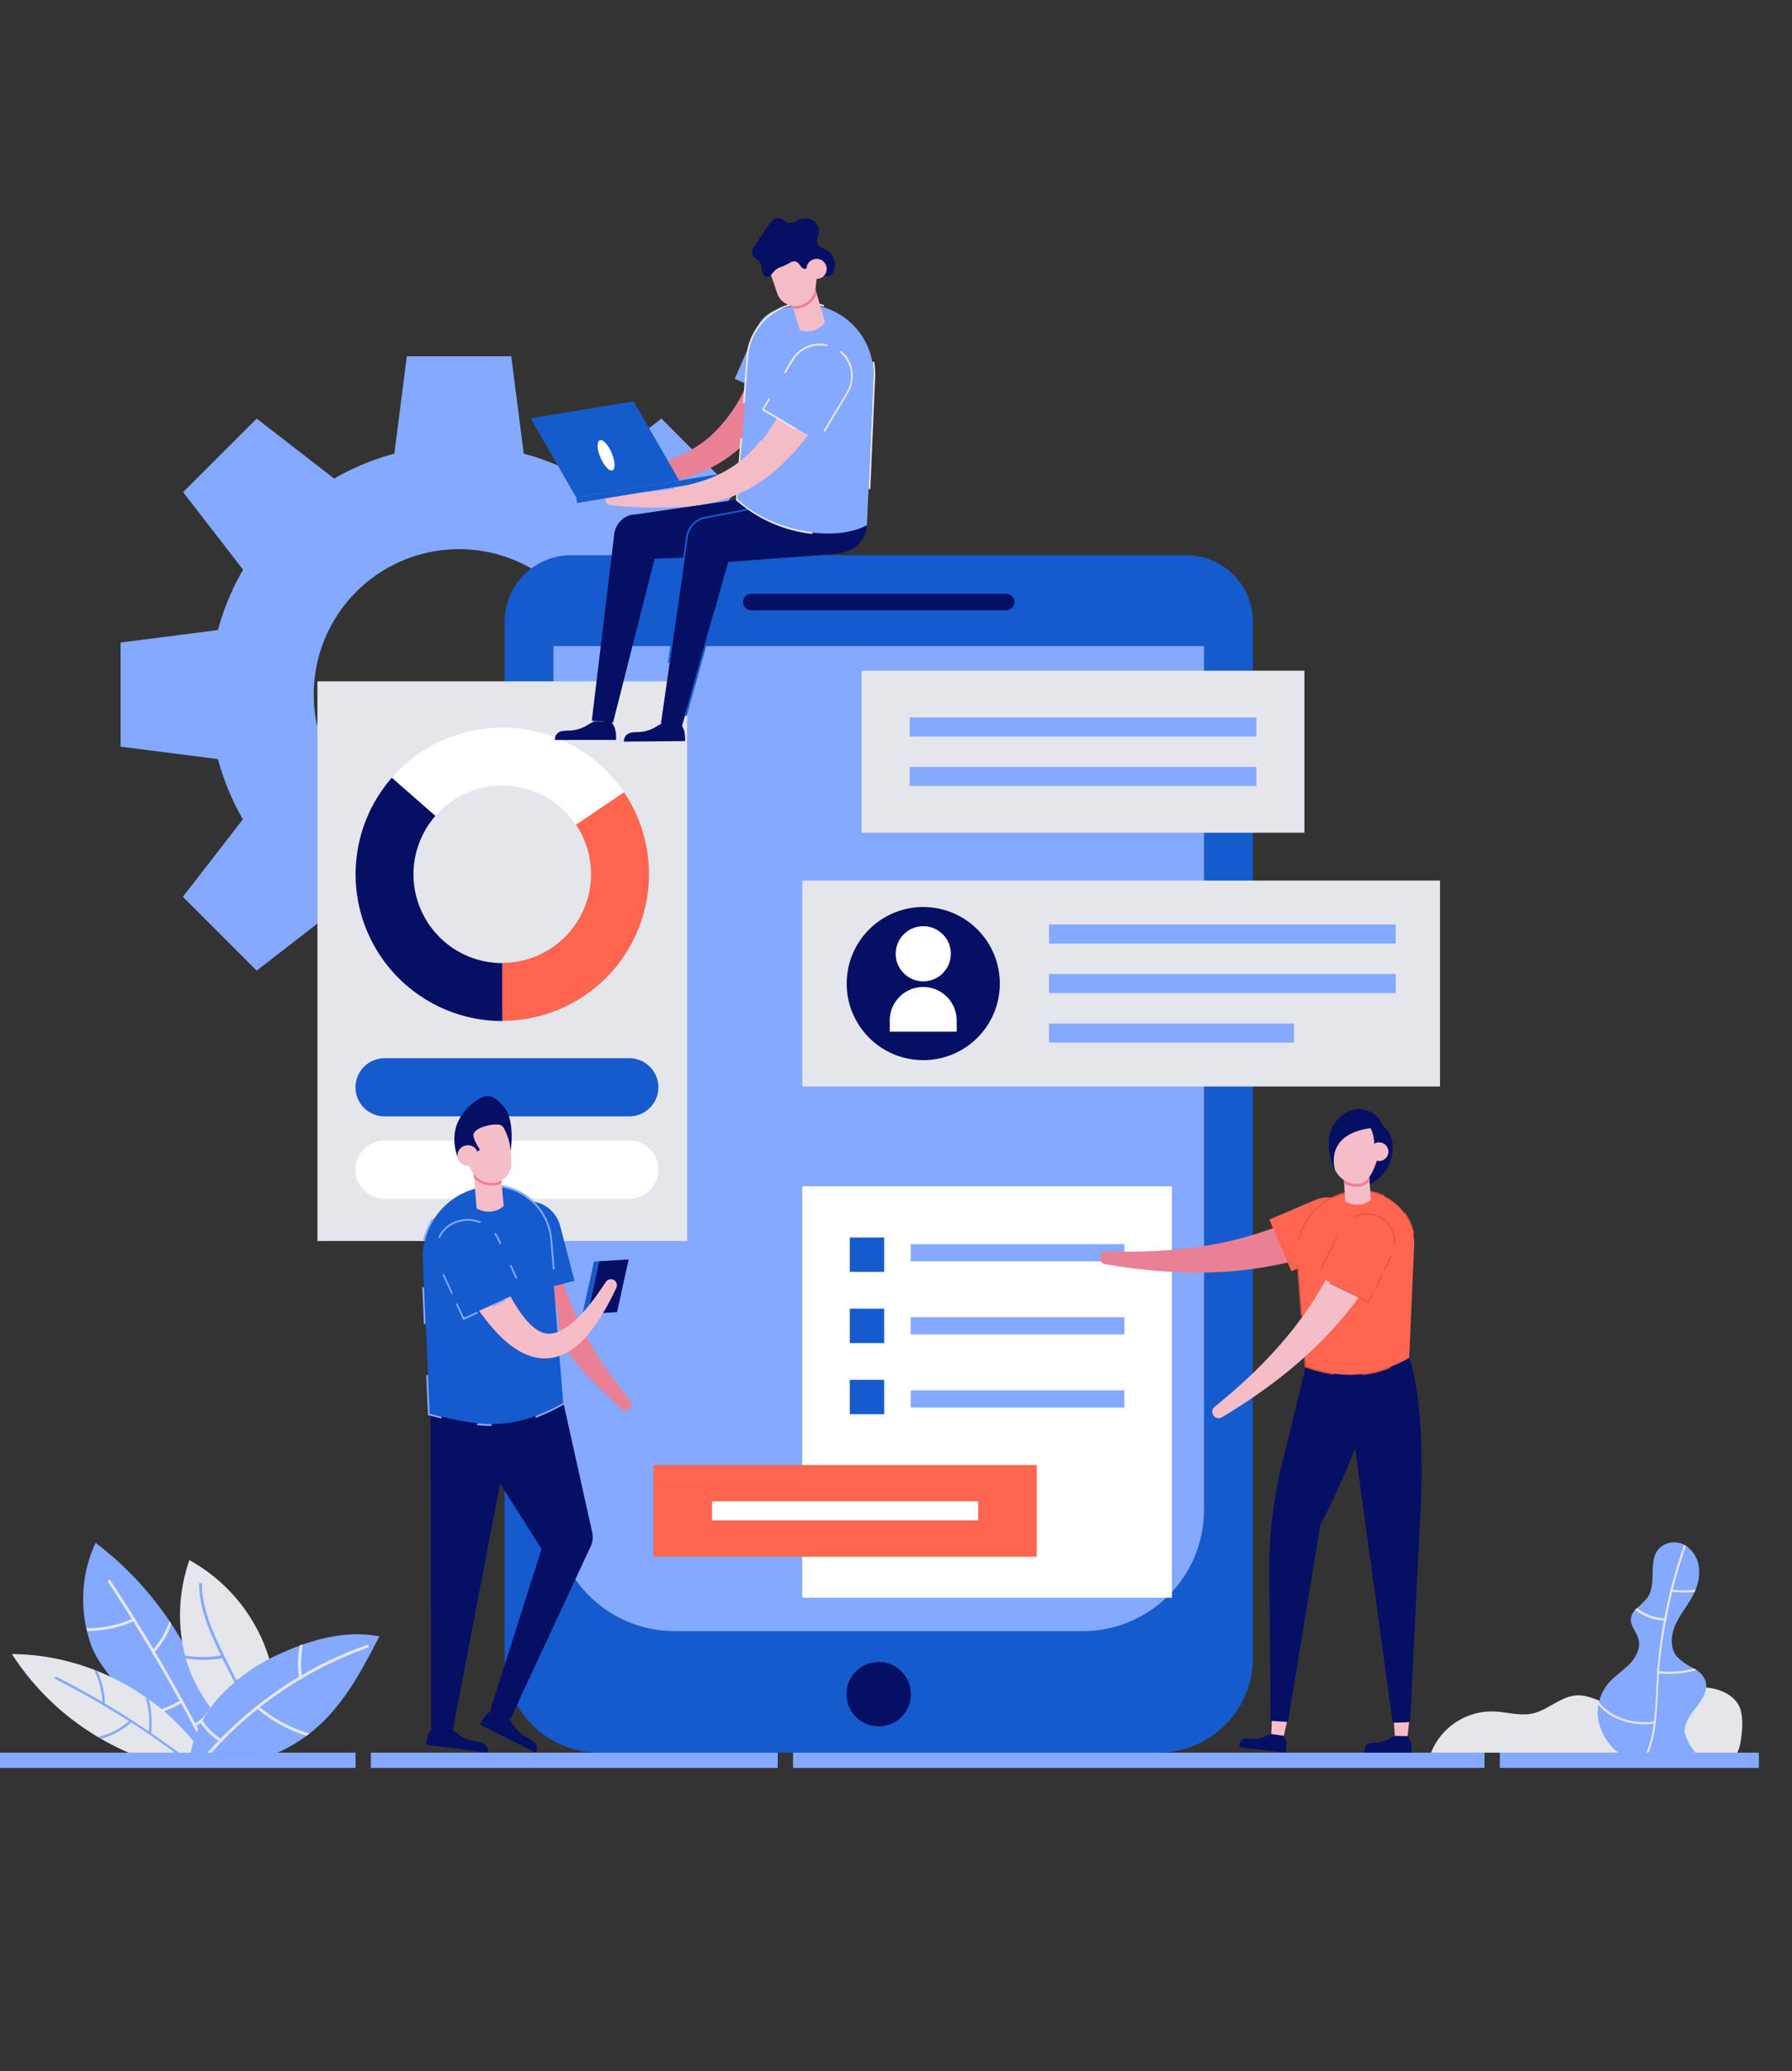 <svg id="Layer_1" data-name="Layer 1" xmlns="http://www.w3.org/2000/svg" xmlns:xlink="http://www.w3.org/1999/xlink" viewBox="0 0 370 427.58"><rect x="0" y="0" width="370" height="427.58" fill="#333333" stroke="none"/><defs><clipPath id="clip-path"><rect x="-0.34" y="308.18" width="85.97" height="53.67" fill="none"/></clipPath><clipPath id="clip-path-2"><rect x="289.98" y="309.54" width="76.7" height="52.3" transform="translate(656.67 671.39) rotate(180)" fill="none"/></clipPath></defs><title>dffdf</title><path d="M164.62,154.15V132.66l-20.1-2.58a51.17,51.17,0,0,0-5.15-12.43l12.39-16L136.57,86.42l-16,12.39a51.1,51.1,0,0,0-12.43-5.15l-2.58-20.1H84l-2.58,20.1A51.1,51.1,0,0,0,69,98.81L53,86.42l-15.2,15.19,12.39,16A51.57,51.57,0,0,0,45,130.08l-20.1,2.58v21.49L45,156.72a51.73,51.73,0,0,0,5.15,12.43l-12.39,16L53,200.39,69,188a50.71,50.71,0,0,0,12.43,5.15L84,213.25h21.49l2.58-20.11A50.71,50.71,0,0,0,120.53,188l16,12.4,15.19-15.2-12.39-16a51.33,51.33,0,0,0,5.15-12.43ZM94.78,173.38a30,30,0,1,1,30-30A30,30,0,0,1,94.78,173.38Z" fill="#84a9ff"/><path d="M244.94,114.62h-127a13.75,13.75,0,0,0-13.75,13.75V342.3a19.54,19.54,0,0,0,19.54,19.55H239.15a19.54,19.54,0,0,0,19.54-19.55V128.37A13.75,13.75,0,0,0,244.94,114.62Z" fill="#155bcd"/><path d="M104.81,167.91h178.3a0,0,0,0,1,0,0V302.24a0,0,0,0,1,0,0H104.81a25.06,25.06,0,0,1-25.06-25.06V193A25.06,25.06,0,0,1,104.81,167.91Z" transform="translate(-53.64 416.51) rotate(-90)" fill="#84a9ff"/><circle cx="181.43" cy="349.77" r="6.65" fill="#050f64"/><path d="M207.75,126H155.12a1.7,1.7,0,0,1-1.7-1.7h0a1.7,1.7,0,0,1,1.7-1.7h52.63a1.7,1.7,0,0,1,1.7,1.7h0A1.7,1.7,0,0,1,207.75,126Z" fill="#050f64"/><rect x="45.93" y="160.27" width="115.54" height="76.32" transform="translate(-94.73 302.14) rotate(-90)" fill="#e5e6eb"/><path d="M103.71,210.8v-12a18.34,18.34,0,0,0,15.2-28.57l9.91-6.7a30.29,30.29,0,0,1-25.11,47.23Z" fill="#ff654f"/><path d="M118.91,170.27a18.32,18.32,0,0,0-29-1.82l-9-7.88a30.3,30.3,0,0,1,47.92,3Z" fill="#fff"/><path d="M103.71,210.8A30.3,30.3,0,0,1,80.9,160.57l9,7.88a18.33,18.33,0,0,0,13.8,30.39Z" fill="#050f64"/><path d="M129.94,230.48H79.4a6,6,0,0,1,0-12h50.54a6,6,0,0,1,0,12Z" fill="#155bcd"/><path d="M129.94,247.47H79.4a6,6,0,0,1,0-12h50.54a6,6,0,0,1,0,12Z" fill="#fff"/><rect x="161.35" y="249.23" width="84.93" height="76.32" transform="translate(-83.58 491.2) rotate(-90)" fill="#fff"/><rect x="175.46" y="255.49" width="7.1" height="7.1" fill="#155bcd"/><rect x="188.03" y="256.87" width="44.13" height="3.55" fill="#84a9ff"/><rect x="188.03" y="271.95" width="44.13" height="3.55" fill="#84a9ff"/><rect x="188.03" y="287.04" width="44.13" height="3.55" fill="#84a9ff"/><rect x="175.46" y="270.18" width="7.1" height="7.1" fill="#155bcd"/><rect x="175.46" y="284.87" width="7.1" height="7.1" fill="#155bcd"/><rect x="134.92" y="302.46" width="79.14" height="18.94" fill="#ff654f"/><rect x="147.01" y="309.96" width="54.95" height="3.94" fill="#fff"/><rect x="165.65" y="181.8" width="131.67" height="42.51" fill="#e5e6eb"/><circle cx="190.62" cy="203.06" r="15.81" transform="translate(-40.35 358.69) rotate(-80.78)" fill="#050f64"/><path d="M190.62,203.77a6.91,6.91,0,0,0-6.91,6.91V213h13.82v-2.31A6.92,6.92,0,0,0,190.62,203.77Z" fill="#fff"/><path d="M190.62,202.6a5.69,5.69,0,1,0-5.68-5.69A5.68,5.68,0,0,0,190.62,202.6Z" fill="#fff"/><rect x="216.6" y="190.86" width="71.57" height="3.94" fill="#84a9ff"/><rect x="216.6" y="201.09" width="71.57" height="3.94" fill="#84a9ff"/><rect x="216.6" y="211.31" width="50.57" height="3.94" fill="#84a9ff"/><rect x="177.89" y="138.47" width="91.43" height="33.45" fill="#e5e6eb"/><rect x="187.83" y="148.12" width="71.57" height="3.94" fill="#84a9ff"/><rect x="187.83" y="158.34" width="71.57" height="3.94" fill="#84a9ff"/><path d="M99.14,356.06l11.46,5.79a1.76,1.76,0,0,0-.62-2.43,11.1,11.1,0,0,0-1.29-.75A8,8,0,0,1,106,356.2a11.21,11.21,0,0,0-1.08-1.57l-3.16-1.49a4,4,0,0,0-1.69,1.26A7,7,0,0,0,99.14,356.06Z" fill="#050f64"/><path d="M88,360.2l12.72,1.65a2,2,0,0,0-.2-1.24,2,2,0,0,0-1.19-.85,11.76,11.76,0,0,0-1.46-.28A7.88,7.88,0,0,1,94.55,358,11.2,11.2,0,0,0,93,356.92l-3.48-.36a4,4,0,0,0-1.17,1.75A7.09,7.09,0,0,0,88,360.2Z" fill="#050f64"/><polygon points="93.38 317.79 93.38 317.8 93.38 317.79 93.38 317.79" fill="#093f61"/><g opacity="0"><polygon points="95.09 290.96 95.09 290.96 95.09 290.96 95.09 290.96 95.09 290.96" fill="#093f61"/></g><polygon points="93.38 317.79 93.38 317.8 93.38 317.79 93.38 317.79" fill="#093f61"/><polygon points="93.38 317.79 93.38 317.8 93.38 317.79 93.38 317.79" fill="#093f61"/><path d="M122.32,316.58h0l-6-27s-27.5,1.64-27.41,2.28L89,356.75l4.53.28,9.72-50.75,8.57,13.52-10.6,33.33,4.19,1.7,16.63-35.74A4.72,4.72,0,0,0,122.32,316.58Zm-28.94,1.21Z" fill="#050f64"/><g opacity="0"><polygon points="93.38 317.79 93.38 317.8 93.38 317.79 93.38 317.79" fill="#093f61"/></g><path d="M130.14,289.21c-1.1-1.51-2.23-2.92-3.3-4.35-.27-.35-.52-.71-.79-1.07s-.53-.71-.77-1.08l-.75-1.09-.37-.55-.36-.55a68.7,68.7,0,0,1-5-9.21c-.66-1.62-1.35-3.21-1.91-4.86l-.44-1.23c-.07-.2-.15-.4-.21-.61l-.19-.63-.77-2.49c-.06-.21-.13-.42-.19-.63l-.16-.63-.33-1.27-.32-1.26-.17-.63-.08-.32-.07-.32-.54-2.56c-.18-.85-.38-1.7-.51-2.56a3.61,3.61,0,0,0-1.9-2.49,5,5,0,0,0-3.47-.45,4.55,4.55,0,0,0-2.86,2,3.91,3.91,0,0,0-.46,3.27c.27.89.62,1.78.94,2.66l1,2.63.12.33.14.33.28.65.55,1.3.55,1.3.27.64.3.64,1.22,2.55.31.64c.1.21.22.42.33.62l.66,1.25c.86,1.68,1.86,3.28,2.82,4.9a72.8,72.8,0,0,0,6.73,9l.46.53.48.51,1,1c.31.34.64.67,1,1l1,1c1.3,1.29,2.63,2.53,3.87,3.78a1.29,1.29,0,0,0,1.68,0h0A1.21,1.21,0,0,0,130.14,289.21Z" fill="#ea8096"/><path d="M106,267.71l-3-11.51a6.39,6.39,0,0,1,4.4-8h0a6.83,6.83,0,0,1,8.21,4.71l3,11.51Z" fill="#155bcd"/><path d="M99.68,245.07h0A12,12,0,0,1,113.58,256l2.74,33.58c-10.78,6.21-17.52,4.8-27.59,2.27l-1.42-31.59A14.72,14.72,0,0,1,99.68,245.07Z" fill="#155bcd"/><path d="M89.2,251.62A15.46,15.46,0,0,0,87.36,256l.36.12a14.84,14.84,0,0,1,1.82-4.29Zm-.47,40.25-.36-8-.37.05.37,8.25.27.07,2.5.62.08-.37Zm26.35-22-.37,0,1.61,19.72a38,38,0,0,1-5.76,2.75l.07.38a38.39,38.39,0,0,0,5.88-2.81l.2-.12ZM98.43,294.22a28.71,28.71,0,0,0,3.07.17V294c-1,0-1.94-.06-2.91-.16ZM87.55,265.75l-.37,0,.34,7.6h.37ZM114,256a12.41,12.41,0,0,0-12.45-11.45l-.81,0V245c.31,0,.62,0,.92,0a12,12,0,0,1,12,11.11l.49,6,.37-.08Z" fill="#84a9ff"/><polygon points="123.73 260.39 121.34 271.27 120.25 271.33 122.65 260.45 123.73 260.39" fill="#155bcd"/><polygon points="129.8 260.02 127.41 270.9 121.34 271.27 123.73 260.39 129.8 260.02" fill="#050f64"/><path d="M126.77,264.27a1.26,1.26,0,0,0-1.69.41c-1.07,1.62-2.17,3.21-3.37,4.69-.59.74-1.21,1.45-1.85,2.12a20.11,20.11,0,0,1-2,1.85,11.71,11.71,0,0,1-2.08,1.38l-.53.24-.25.1-.13.05-.13,0a4.66,4.66,0,0,1-1,.21,4.56,4.56,0,0,1-.91,0,4.44,4.44,0,0,1-.87-.22,5.67,5.67,0,0,1-.86-.42,7.67,7.67,0,0,1-.87-.61,12.44,12.44,0,0,1-1.67-1.66,23.74,23.74,0,0,1-1.55-2.07,44.4,44.4,0,0,1-2.7-4.75c-.83-1.68-1.6-3.4-2.33-5.16s-1.43-3.55-2.09-5.35a4.31,4.31,0,0,0-2.42-2.41,4.62,4.62,0,0,0-3.52,0,4.45,4.45,0,0,0-2.46,2.54,4.36,4.36,0,0,0,.2,3.51c1,1.79,1.93,3.57,3,5.33s2.12,3.52,3.29,5.24a50.42,50.42,0,0,0,3.88,5.06,27.69,27.69,0,0,0,2.35,2.38,17.84,17.84,0,0,0,2.85,2.11,12.84,12.84,0,0,0,1.7.85,11.11,11.11,0,0,0,1.91.58,9.51,9.51,0,0,0,2.06.18,9.11,9.11,0,0,0,2-.28,9.7,9.7,0,0,0,1.83-.67l.22-.1.2-.12.41-.22c.25-.16.52-.32.76-.49a16,16,0,0,0,2.56-2.25,24.58,24.58,0,0,0,2-2.49c.62-.85,1.18-1.71,1.71-2.59,1.06-1.76,2-3.56,2.84-5.37A1.26,1.26,0,0,0,126.77,264.27Z" fill="#f5bdc8"/><path d="M95.84,272.05l-5-10.81a6.39,6.39,0,0,1,2.93-8.62h0a6.82,6.82,0,0,1,8.91,3.19l5,10.8Z" fill="#155bcd"/><path d="M103,255.66a6.73,6.73,0,0,0-.67-1.13l-.26.22a5.88,5.88,0,0,1,.62,1.06l.49,1.07.32-.14Zm-4.51,15.16-2.67,1.23-1.4-3-.28.2,1.51,3.28,3-1.36Zm-7.17-7.74,1.87,4.06.32-.12-1.81-3.94Zm5.24-11.4a6.91,6.91,0,0,0-2.92.63,6.32,6.32,0,0,0-3.14,3.12l.28.21a6,6,0,0,1,3-3,6.86,6.86,0,0,1,5.28-.14l.3-.25A7.32,7.32,0,0,0,96.58,251.68Zm9,9.46-.3.16,1.26,2.74.27-.24Zm-1.31,7.06-2.65,1.21.1.33,2.72-1.25Z" fill="#84a9ff"/><path d="M103.23,240.42,104,249a4.79,4.79,0,0,1-5.59.47l-.72-8.58Z" fill="#f5bdc8"/><path d="M103.23,240.42l.33,3.88a4.21,4.21,0,0,1-1.23.39l-.42.05a5,5,0,0,1-4.07-1.55l-.2-2.3Z" fill="#ea8096"/><path d="M105.34,235l.16,3.6.07,1.45a4,4,0,0,1-3.33,4.13,4.52,4.52,0,0,1-1.94-.1l-.42-.14-.26-.11a4.36,4.36,0,0,1-2-1.76,23.44,23.44,0,0,1-1.15-2.19c-.21-.44-.42-.9-.62-1.37a6.08,6.08,0,0,1,.77-6.26,4.91,4.91,0,0,1,8.67,2.75Z" fill="#f5bdc8"/><path d="M98.53,237.79l.56-.43s-1.58-2.33-1.31-3.24c.39-1.3,3.42-2.07,5-1.94a1.32,1.32,0,0,1,1.17.59,11.27,11.27,0,0,1,1.47,4.88s1.06-6.34-1.42-9.16c-1.62-1.84-3-3.09-5.53-1.34-4,2.77-5.71,6.74-4,11.75l2.66-1.64Z" fill="#050f64"/><path d="M98.65,238.15a2.12,2.12,0,1,1-2.25-1.69A2,2,0,0,1,98.65,238.15Z" fill="#f5bdc8"/><path d="M282,360.39a1.49,1.49,0,0,1,1-.51,8.32,8.32,0,0,1,1.12-.07,5.92,5.92,0,0,0,2.62-.76,8,8,0,0,1,1.26-.68l2.63.07a2.94,2.94,0,0,1,.7,1.41,5.42,5.42,0,0,1,.08,1.45v.55h-9.65v-.55h0A1.46,1.46,0,0,1,282,360.39Z" fill="#050f64"/><polygon points="290.95 355.51 290.62 358.44 287.99 358.37 287.81 355.66 290.95 355.51" fill="#f5bdc8"/><path d="M256.31,359.35a1.53,1.53,0,0,1,1-.41,10.37,10.37,0,0,1,1.12.06,5.89,5.89,0,0,0,2.69-.46,10.28,10.28,0,0,1,1.33-.54l2.61.37a3.12,3.12,0,0,1,.54,1.49,5.81,5.81,0,0,1-.08,1.44l-.07.55-9.59-1.09.06-.55h0A1.56,1.56,0,0,1,256.31,359.35Z" fill="#050f64"/><path d="M293.26,313.07c.55-10.18.46-24.61-2.3-32.74,0-.14-21.34,1.77-21.34,1.77l-5,20.47a90.06,90.06,0,0,0-2.54,22l.26,30.71,3.59.24,6.67-40.68a157.05,157.05,0,0,0,7.19-15.8l7.76,56.64,3.6-.18s2.09-42.4,2.09-42.43Z" fill="#050f64"/><polygon points="265.73 355.5 265.08 358.37 262.47 358 262.6 355.3 265.73 355.5" fill="#f5bdc8"/><path d="M227.13,259.53a1.32,1.32,0,0,1,1.33-1.2,117.28,117.28,0,0,0,11.87-.16,87.55,87.55,0,0,0,11.61-1.52A75,75,0,0,0,263,253.51q2.67-1,5.24-2.22c.42-.21.85-.4,1.27-.62l1.27-.64c.83-.45,1.66-.89,2.46-1.37a4.6,4.6,0,0,1,.81-.33,4.12,4.12,0,0,1,.84-.15,4.75,4.75,0,0,1,1.71.2,5,5,0,0,1,2.81,2.29,4.49,4.49,0,0,1,.39,3.62,4.2,4.2,0,0,1-.93,1.59,4.89,4.89,0,0,1-.71.65,4.23,4.23,0,0,1-.86.48c-1,.41-2,.78-3,1.15l-1.51.53-1.52.49q-3,.94-6.14,1.64a80.4,80.4,0,0,1-12.45,1.75,92.93,92.93,0,0,1-12.38-.08A121.76,121.76,0,0,1,228.19,261,1.31,1.31,0,0,1,227.13,259.53Z" fill="#ea8096"/><path d="M266.64,262.45l9.73-4.16a5.69,5.69,0,0,0,3.22-7.44h0a6.07,6.07,0,0,0-7.78-3.22l-9.73,4.16Z" fill="#ff654f"/><path d="M281.19,245.93h0a13.17,13.17,0,0,0-13.19,15l1.62,21.18c8.94,3.24,15.59,1.47,21.34-1.77l1-22.53A10.9,10.9,0,0,0,281.19,245.93Z" fill="#ff654f"/><path d="M290.14,250.37l-.16.18a10.75,10.75,0,0,1,1.8,4.22l.23,0A11.22,11.22,0,0,0,290.14,250.37Zm-8.91,33.31v.23a22.66,22.66,0,0,0,5.87-1.47l-.07-.22A23.27,23.27,0,0,1,281.23,283.68Zm4.62-36.91a11.32,11.32,0,0,0-4.66-1.08H281A13.4,13.4,0,0,0,268,256.16l.22,0a13.18,13.18,0,0,1,13-10.28A10.78,10.78,0,0,1,285.8,247Zm-16.44,32.66-.22.12.21,2.72.14.05a29.22,29.22,0,0,0,5.9,1.5v-.23a28.67,28.67,0,0,1-5.82-1.49ZM267.77,261l.82,10.67h.23L268,261Z" fill="#da5544"/><path d="M283.16,231.22s5.57,1.29,4.18,7.48c-.93,4.13-3.92,6.23-8.26,6.94Z" fill="#050f64"/><path d="M277.35,241.63l.42,6.38a4.48,4.48,0,0,0,5.26-.28l-.42-6.38Z" fill="#f5bdc8"/><path d="M277.38,242.36l.11,2a5.69,5.69,0,0,0,2.71.66h.17a3.49,3.49,0,0,0,2.37-1.09l-.1-1.85Z" fill="#ea8096"/><path d="M274.77,234.14l.36,4.7.08,1a5,5,0,0,0,5,4.58,2.64,2.64,0,0,0,.78-.12l.3-.1.06,0a2.8,2.8,0,0,0,1-.71,8.67,8.67,0,0,0,1.3-2.19,14.71,14.71,0,0,0,.74-2,6.42,6.42,0,0,0,.22-2.48l-.35-4.11-8-.61Z" fill="#f5bdc8"/><path d="M283,232.94s-9.18.57-7.37,8.63c0,0-2.89-5.84,0-9.75,3.24-4.31,7.55-2.89,9.09-.83s2.68,5.47-1.59,7.91A7,7,0,0,0,283,232.94Z" fill="#050f64"/><path d="M282.83,237.86a1.92,1.92,0,1,0,1.82-2A1.91,1.91,0,0,0,282.83,237.86Z" fill="#f5bdc8"/><path d="M250.54,292.23a1.32,1.32,0,0,1,.23-1.78c3.1-2.5,6.08-5.12,8.88-7.88a90.19,90.19,0,0,0,7.78-8.74,73.77,73.77,0,0,0,6.32-9.62q1.38-2.5,2.52-5.1c.19-.43.39-.86.57-1.3l.53-1.31c.33-.88.67-1.76,1-2.65a4.77,4.77,0,0,1,.4-.78,4.22,4.22,0,0,1,.53-.67,4.76,4.76,0,0,1,1.43-1,5,5,0,0,1,3.62-.11,4.47,4.47,0,0,1,2.66,2.48,4.29,4.29,0,0,1,.34,1.81,4.49,4.49,0,0,1-.11,1,5.81,5.81,0,0,1-.34.93c-.48,1-1,1.89-1.51,2.82l-.8,1.39c-.27.46-.55.91-.83,1.36q-1.68,2.71-3.57,5.26a81.52,81.52,0,0,1-8.28,9.46,92.76,92.76,0,0,1-9.42,8,120.7,120.7,0,0,1-10.17,6.79A1.3,1.3,0,0,1,250.54,292.23Z" fill="#f5bdc8"/><path d="M282.56,268.61l4.65-9.51a5.7,5.7,0,0,0-2.43-7.74h0a6.06,6.06,0,0,0-8,2.65l-4.65,9.51Z" fill="#ff654f"/><path d="M286.45,252.27a5.9,5.9,0,0,0-1.57-1.12,6.31,6.31,0,0,0-4.72-.29,6.13,6.13,0,0,0-.75.29l.13.2a6.12,6.12,0,0,1,5.24,0,5.51,5.51,0,0,1,3,5.53l.24,0A5.9,5.9,0,0,0,286.45,252.27Zm1,6.93a1,1,0,0,0,0-.1l-.28.06-1.4,2.86.22.08Zm-1.94,4-.25,0-1.31,2.68.23.07Zm-2,4.09-.23-.07-.7,1.43-8-3.9-.12.2,8.22,4ZM276,255.2l-3.39,6.93.2.12,3.41-7Z" fill="#da5544"/><path d="M127.19,152.77H114.57a1.74,1.74,0,0,1,1.62-1.85,12,12,0,0,1,1.47-.09,7.77,7.77,0,0,0,3.42-1,12.52,12.52,0,0,1,1.64-.9l3.44.09a3.81,3.81,0,0,1,.92,1.85A6.66,6.66,0,0,1,127.19,152.77Z" fill="#050f64"/><path d="M163.88,107.31a6.15,6.15,0,0,0-7.24-4.81h0L131,106.25l-.28,0-.16,0h0a4.69,4.69,0,0,0-3.69,3.72h0l-.06.44v0h0l-4.62,38.39,4.39.37,8.58-33.82,21.91-.83a5.85,5.85,0,0,0,1.95-.08h0A6.15,6.15,0,0,0,163.88,107.31Z" fill="#050f64"/><path d="M141.44,153l-12.62.11a1.93,1.93,0,0,1,.35-1.18,2,2,0,0,1,1.25-.69,12.1,12.1,0,0,1,1.47-.1,7.69,7.69,0,0,0,3.41-1,12,12,0,0,1,1.64-.91l3.44.06a4,4,0,0,1,.94,1.84A6.67,6.67,0,0,1,141.44,153Z" fill="#050f64"/><path d="M140.85,149.8l-4.38-.48L142,111.05v0a3.11,3.11,0,0,1,.07-.44h0a4.7,4.7,0,0,1,3.46-3.57h.05l.37-.07,25.42-4.86h0a6.15,6.15,0,0,1,6,10.15c-1.59,1.72-3.89,2-6.11,2.2l-3,.22-4.46.34-4.94.36-4.49.34-3.13.23a4.94,4.94,0,0,0-.89.07Z" fill="#050f64"/><path d="M141.4,147.81h.39l5.85-21-.37-.08Zm-3.49-11,.36.06L142,111.05h0v0a3.11,3.11,0,0,1,.07-.44h0a4.68,4.68,0,0,1,3.46-3.56h.05l.37-.07,25.42-4.86h0a6.16,6.16,0,0,1,5.91,1.71l.73.29a6.53,6.53,0,0,0-6.73-2.35l-25.41,4.86-.39.08-.37.07v0a5.08,5.08,0,0,0-3.41,3.76v0h0a.3.3,0,0,1,0,.1h0v0c0,.09,0,.19-.05.3Z" fill="#155bcc"/><path d="M120.73,99.8A1.36,1.36,0,0,1,122,98.41c.92-.11,1.85-.23,2.75-.36l.66-.09,1.09-.17.61-.09.84-.14.84-.15.6-.11c.36-.07.72-.13,1.08-.21l1.66-.36,1.64-.4c.34-.08.69-.19,1-.28l.58-.17a36.77,36.77,0,0,0,6.11-2.35,24.34,24.34,0,0,0,5.22-3.48A31.34,31.34,0,0,0,154,79.82c.86-1.76,1.72-3.76,2.64-6.09.73-1.88,1.47-3.9,2.34-6.39a5,5,0,0,1,2.61-2.87,4.11,4.11,0,0,1,5.62,2.22,5.06,5.06,0,0,1-.14,4c-1.18,2.47-2.19,4.5-3.17,6.38-1.28,2.45-2.43,4.46-3.61,6.32a47.29,47.29,0,0,1-4.45,6l-.45.52a32.24,32.24,0,0,1-5.23,4.64,30.4,30.4,0,0,1-6.76,3.5,41,41,0,0,1-7.12,1.88l-.62.11c-.38.06-.77.13-1.16.18l-1.78.23-1.77.18-1.15.1-.63,0-.88.07-.88,0-.62,0-1.15,0-.65,0c-.94,0-1.91,0-2.87,0A1.36,1.36,0,0,1,120.73,99.8Z" fill="#ea8096"/><path d="M163.41,83.36l4.7-10.7a6.28,6.28,0,0,0-3-8.43h-.27a6.4,6.4,0,0,0-8.44,3.28l-4.71,10.7Z" fill="#84a9ff"/><path d="M168.14,63h0a11.81,11.81,0,0,0-13.65,10.79l-2.17,29.39c6.75,6.37,19.6,9,26.68,5.25l1.33-30.5A14.49,14.49,0,0,0,168.14,63Z" fill="#84a9ff"/><path d="M153.42,83.24l.36,0,.71-9.52a11.82,11.82,0,0,1,11.76-11,12.23,12.23,0,0,1,1.89.15,17.1,17.1,0,0,1,1.91.44l.13-.34a15.6,15.6,0,0,0-2-.46,12.58,12.58,0,0,0-1.94-.15,12.23,12.23,0,0,0-12.13,11.29Zm-1.48,20,.12.12a28.4,28.4,0,0,0,15.69,6.87v-.37c-5.66-.69-11.55-3.1-15.43-6.77l.93-12.6h-.37Zm28.39-25.39-1,23.13h.37l1-23.12a15,15,0,0,0-.21-3.23l-.35.15A14.11,14.11,0,0,1,180.33,77.89Z" fill="#e5e6eb"/><path d="M162.73,60.08l2.39,8.06a4.67,4.67,0,0,0,5.26-1.56L168,58.52Z" fill="#f4bcc7"/><path d="M162.73,60.08l1.08,3.65a4.89,4.89,0,0,0,1.26-.08l.4-.11a4.9,4.9,0,0,0,3.16-2.86L168,58.52Z" fill="#ea8096"/><path d="M158.88,55.86l1.58,4.67a3.92,3.92,0,0,0,4.5,2.58h0a4.36,4.36,0,0,0,3.41-3.54,33.9,33.9,0,0,0,.35-3.87,5.93,5.93,0,0,0-2.93-5.42,4.53,4.53,0,0,0-5.06.25A4.59,4.59,0,0,0,158.88,55.86Z" fill="#f4bcc7"/><path d="M126.31,101.66c.93,0,1.87,0,2.78-.06l.67,0,1.11,0,.6,0,.86,0,.85-.07.6,0c.36,0,.73,0,1.1-.1l1.68-.17,1.68-.23,1.06-.17.59-.1a36.14,36.14,0,0,0,6.32-1.7,24.42,24.42,0,0,0,5.57-2.9,31.5,31.5,0,0,0,8.36-9.39c1.05-1.67,2.12-3.56,3.28-5.78.92-1.78,1.87-3.72,3-6.1a5,5,0,0,1,2.91-2.58,4.21,4.21,0,0,1,3.29.23,4.12,4.12,0,0,1,2,2.57,5,5,0,0,1-.55,3.94c-1.45,2.35-2.66,4.26-3.83,6-1.54,2.29-2.9,4.17-4.27,5.89A47,47,0,0,1,161,96.29a31.3,31.3,0,0,1-6.2,4.52,29.56,29.56,0,0,1-7.09,2.77,41,41,0,0,1-7.27,1.11l-.63,0c-.39,0-.79,0-1.18.06l-1.79,0H135c-.38,0-.76,0-1.13,0l-.62,0-.89,0-.88-.06-.62,0-1.15-.07-.64-.06c-.94-.07-1.91-.15-2.86-.25a1.36,1.36,0,0,1-1.29-1.37A1.38,1.38,0,0,1,126.31,101.66Z" fill="#f4bcc7"/><path d="M168.79,91l6-10a6.29,6.29,0,0,0-2-8.74l-.26,0a6.41,6.41,0,0,0-8.78,2.23l-6,10Z" fill="#84a9ff"/><path d="M161.87,76.91l.33.17,1.57-2.63a6.4,6.4,0,0,1,7-2.94l.16-.34a7,7,0,0,0-1.71-.22,6.8,6.8,0,0,0-5.82,3.31Zm-4.59,7.71,7,4.17.18-.32-6.69-4,1.26-2.1-.33-.17ZM174.77,81,170,89l.36.13,4.7-7.9a7,7,0,0,0,.88-5.1,6.32,6.32,0,0,0-2.37-3.75l-.19.33A6.33,6.33,0,0,1,174.77,81Z" fill="#e5e6eb"/><rect x="118.83" y="99.89" width="34.72" height="1.17" transform="translate(-14.39 23.22) rotate(-9.26)" fill="#155bcc"/><polygon points="118.96 102.69 140.25 99.22 130.83 82.87 109.55 86.34 118.96 102.69" fill="#155bcc"/><path d="M124,94.49c.72,1.72,1.82,2.89,2.46,2.62s.56-1.87-.16-3.59-1.83-2.89-2.46-2.62S123.22,92.78,124,94.49Z" fill="#fff"/><path d="M158,57.08a2,2,0,0,1-.72-1.43,3.59,3.59,0,0,0-.43-1.59c-.41-.57-1.18-.75-1.47-1.4a1.92,1.92,0,0,1,.38-1.81c.89-1.34,1.77-2.69,2.66-4a5.11,5.11,0,0,1,1.25-1.47,1.69,1.69,0,0,1,1.82-.13c.32.18.59.48.91.65a2.41,2.41,0,0,0,2.15-.33,3.74,3.74,0,0,1,2.69-.38,2.7,2.7,0,0,1,1.85,2.37,5.86,5.86,0,0,1-.3,1.44,2,2,0,0,0,.09,1.49c.35.61,1.05.74,1.63,1a3.64,3.64,0,0,1,1.76,2.22,3.25,3.25,0,0,1-.37,2.7,1.27,1.27,0,0,1-1.89.37c-.7-.64-.73-2.08-1.55-2.4-1-.38-1.6,1.48-2.58,1.07-.53-.22-.78-1-1.27-1.31-.64-.44-1.33,0-1.85.29a9.92,9.92,0,0,1-1.73.77,3.07,3.07,0,0,0-1.35,1C159.24,56.67,158.71,57.45,158,57.08Z" fill="#050f64"/><path d="M166.58,55.87A2.07,2.07,0,1,0,168,53.54,2,2,0,0,0,166.58,55.87Z" fill="#f4bcc7"/><path d="M162.17,95.14c-.4.4-.8.78-1.21,1.15a31.3,31.3,0,0,1-6.2,4.52,29.56,29.56,0,0,1-7.09,2.77,41,41,0,0,1-7.1,1.1l-1.36-4h.09l.59-.1a36.38,36.38,0,0,0,6.32-1.7,24.42,24.42,0,0,0,5.57-2.9,26.41,26.41,0,0,0,5.35-5.12c.25.34.5.68.77,1a12.22,12.22,0,0,0,1.19,1.4,6.08,6.08,0,0,0,1.2,1.06l.83.48A4.92,4.92,0,0,0,162.17,95.14Z" fill="#f4bcc7"/><path d="M155.11,87.45c-.06,0-.08,0,0-.06Z" fill="#84a9ff"/><rect x="-0.29" y="361.85" width="73.71" height="3.15" fill="#84a9ff"/><rect x="76.57" y="361.85" width="84.01" height="3.15" fill="#84a9ff"/><rect x="163.74" y="361.85" width="142.77" height="3.15" fill="#84a9ff"/><rect x="309.67" y="361.85" width="53.49" height="3.15" fill="#84a9ff"/><g clip-path="url(#clip-path)"><path d="M44.77,363.29a2.6,2.6,0,0,1-.4.41,2.93,2.93,0,0,1-.5.34,4,4,0,0,1-2.74.28,9.52,9.52,0,0,1-3.46-1.95A67.24,67.24,0,0,1,29,354.24l-.51-.58a66,66,0,0,1-5-6.46c-1.76-2.58-3.6-4.57-4.68-7.58a26,26,0,0,1-.86-2.89c-.05-.2-.1-.39-.14-.59a28,28,0,0,1-.63-6.45,27.11,27.11,0,0,1,2.56-11.16A67.41,67.41,0,0,1,35,334.69c.14.2.28.41.41.62a67.81,67.81,0,0,1,8.08,17.1c.09.27.17.53.24.8a60.2,60.2,0,0,1,1.47,5.92C45.45,360.54,45.64,362.15,44.77,363.29Z" fill="#84a9ff"/><path d="M44.37,363.7a2.93,2.93,0,0,1-.5.34c-1.22-2.45-2.49-4.94-3.82-7.45-.1-.17-.19-.35-.28-.52q-1.17-2.2-2.39-4.42l-.29-.52c-1.79-3.25-3.65-6.51-5.55-9.71-.1-.18-.2-.36-.31-.53q-1.85-3.11-3.72-6.14l-.32-.51c-1.67-2.68-3.35-5.29-5-7.8l.49-.33c1.69,2.54,3.38,5.18,5.07,7.89l.31.5q1.82,2.92,3.6,5.93L32,341c1.92,3.24,3.81,6.54,5.62,9.84.1.17.2.34.29.52q1.23,2.24,2.41,4.45l.28.53C41.89,358.8,43.16,361.27,44.37,363.7Z" fill="#e5e6eb"/><path d="M28.05,334.5l-.54.25a23.48,23.48,0,0,1-9.45,2H18c-.05-.2-.1-.39-.14-.59a22.84,22.84,0,0,0,9.33-1.9c.19-.07.37-.16.55-.24Z" fill="#e5e6eb"/><path d="M35.38,335.31A17.17,17.17,0,0,1,32,341l-.43.45c-.1-.18-.2-.36-.31-.53a6,6,0,0,0,.42-.46A16.47,16.47,0,0,0,35,334.69C35.11,334.89,35.25,335.1,35.38,335.31Z" fill="#e5e6eb"/><path d="M37.88,351.33l-.5.32A17.82,17.82,0,0,1,29,354.24l-.51-.58a17.12,17.12,0,0,0,8.58-2.53l.5-.32C37.69,351,37.79,351.15,37.88,351.33Z" fill="#e5e6eb"/><path d="M43.7,353.21a8.85,8.85,0,0,1-3.13,3.1l-.52.28c-.1-.17-.19-.35-.28-.52a5.29,5.29,0,0,0,.52-.29,8.11,8.11,0,0,0,3.17-3.37C43.55,352.68,43.63,352.94,43.7,353.21Z" fill="#e5e6eb"/><path d="M41.78,361.94A14.63,14.63,0,0,0,38.39,363l-.54.23c-1.72.73-3.34,1.35-5.36.76a53,53,0,0,1-11.62-5l-.62-.36A53.75,53.75,0,0,1,2.46,341.49a48,48,0,0,1,17,3.26l.7.27a50.94,50.94,0,0,1,9.93,5.37l.66.47A47.72,47.72,0,0,1,41.78,361.94Z" fill="#e5e6eb"/><path d="M31.21,357.8a19.1,19.1,0,0,0-.5-6.94l-.66-.47a18.43,18.43,0,0,1,.67,7.08c-1.07-.73-2.16-1.45-3.25-2.16L27,355c-1.76-1.13-3.53-2.23-5.33-3.29A18.11,18.11,0,0,0,20.12,345l-.7-.27a17.6,17.6,0,0,1,1.75,6.66q-4.77-2.81-9.71-5.3l-.23.46c3.37,1.7,6.7,3.53,10,5.46l.52.31c1.65,1,3.29,2,4.91,3a15.41,15.41,0,0,1-6.38,3.3l.62.36a15.89,15.89,0,0,0,6.21-3.37c1.2.78,2.39,1.57,3.58,2.38l.47.33q3.42,2.36,6.72,4.87l.54-.23Q34.88,360.32,31.21,357.8Z" fill="#84a9ff"/><path d="M56.44,362.39c0,.29-.1.58-.16.86a.2.2,0,0,1-.08,0,34.36,34.36,0,0,1-6.33-4.07l-.5-.41a34.79,34.79,0,0,1-9.88-13.12,28.84,28.84,0,0,1-1.12-3.24c-.06-.21-.12-.41-.17-.62a34.17,34.17,0,0,1,.91-19.69,34.86,34.86,0,0,1,15.81,18.36c.24.68.47,1.35.67,2,.07.21.13.42.19.63A44.09,44.09,0,0,1,56.44,362.39Z" fill="#e5e6eb"/><path d="M53.48,356.36l-.12-.23-.16-.33h0L49,347.34h0a19.42,19.42,0,0,0,6.74-4.25c-.06-.21-.12-.42-.19-.63a18.67,18.67,0,0,1-6.8,4.36h0l-2.12-4.31-.15-.31-.27-.53c-2.19-4.5-4.52-9.54-4.53-14.82h-.58c0,5.35,2.32,10.4,4.53,14.92a21.3,21.3,0,0,1-7.47,0c0,.21.11.41.17.62.45.08.91.14,1.37.19a21.41,21.41,0,0,0,6.19-.24c.08.15.15.3.22.45L48.24,347l.25.53,4.3,8.73h0a10.71,10.71,0,0,1-3.42,2.46l.5.41a11.37,11.37,0,0,0,3.19-2.31h0l3.14,6.38.24-.82Z" fill="#84a9ff"/><path d="M78.33,337.85c-3.35,6.47-6.8,13.07-12.1,18.06-.74.7-1.52,1.36-2.32,2l-.62.46a32.82,32.82,0,0,1-21.53,6.28c-.31,1.41-1.3,1.85-2.74,2a21.47,21.47,0,0,1,2.46-10.81l.33-.62a27,27,0,0,1,2.92-4.26,38.07,38.07,0,0,1,13.8-9.84c1.09-.49,2.21-.95,3.35-1.36l.66-.24C67.64,337.71,73.09,336.82,78.33,337.85Z" fill="#84a9ff"/><path d="M76.16,340.1a77.51,77.51,0,0,0-13.8,6.42l-.57.34a81.72,81.72,0,0,0-8.11,5.6l-.49.39a78.17,78.17,0,0,0-7.08,6.4c-.15.15-.3.3-.44.46a76.67,76.67,0,0,0-5.36,6.19l-.48-.37a73.46,73.46,0,0,1,5.29-6.14l.44-.45a78.75,78.75,0,0,1,7.16-6.5l.49-.39a79.44,79.44,0,0,1,8.49-5.85l.59-.35A77.33,77.33,0,0,1,76,339.52Z" fill="#e5e6eb"/><path d="M62.29,345.85c0,.23,0,.45.07.67l-.57.34-.09-.66a22.77,22.77,0,0,1,.18-6.49l.66-.24A22.38,22.38,0,0,0,62.29,345.85Z" fill="#e5e6eb"/><path d="M63.91,357.89l-.62.46a28.61,28.61,0,0,1-10.1-5.5l-.47-.41.49-.39.47.41A28.14,28.14,0,0,0,63.91,357.89Z" fill="#e5e6eb"/><path d="M46.11,359.25c-.15.15-.3.3-.44.46-.19-.1-.37-.21-.55-.32a12.58,12.58,0,0,1-3.64-3.6l.33-.62a12,12,0,0,0,3.75,3.77Z" fill="#e5e6eb"/></g><g clip-path="url(#clip-path-2)"><path d="M351.34,348.39c-3.11.09-6,1.35-9,2.42s-6.09,2-9.14,1.3c-2.57-.56-4.93-2.2-7.56-2.09-3.35.14-6,3.05-9.25,3.75-2.57.55-5.22-.31-7.84-.42a13.5,13.5,0,0,0-14,14.39c4.21-2.08,9.11-2.1,13.81-2.07l41.48.27c2.26,0,4.67,0,6.55-1.28a7.64,7.64,0,0,0,3-5.11c.36-2.07.68-5.56-.41-7.51C357.58,349.48,354.1,348.31,351.34,348.39Z" fill="#e5e6eb"/><path d="M329.87,353.8c.08,3,2.07,6.83,4.79,8.3a11,11,0,0,0,3.84.94l.87.12.46.08a19.2,19.2,0,0,1,5.06,1.48,10.75,10.75,0,0,0,2.58,1A2.68,2.68,0,0,0,350,365c.81-1,.43-2.5-.23-3.59a11.25,11.25,0,0,1-1.86-3.34c-.43-2,1-3.92,2.3-5.55s2.59-3.69,1.87-5.63a4.38,4.38,0,0,0-1.81-2.09,5.69,5.69,0,0,0-.52-.33,12.73,12.73,0,0,1-3.56-2.52c-1.43-1.78-1.2-4.41-.27-6.49s2.43-3.84,3.51-5.84c.17-.31.32-.63.47-.95l.2-.48a9.53,9.53,0,0,0,.72-4.21,6.24,6.24,0,0,0-2.75-4.86l-.08-.05-.32-.17a4.47,4.47,0,0,0-5.1.77c-2.43,2.62-.36,7.32-2.45,10.22A18.58,18.58,0,0,1,338,332a2.57,2.57,0,0,0-.33.33,3.13,3.13,0,0,0-.93,1.84c-.14,1.51,1.17,2.76,1.56,4.23.51,1.89-.56,3.86-1.94,5.25s-3.07,2.45-4.33,3.95a9.21,9.21,0,0,0-1.86,3.74c0,.18-.08.37-.11.56A8.92,8.92,0,0,0,329.87,353.8Z" fill="#84a9ff"/><path d="M339.37,363.16l.46.08a24,24,0,0,0,2-7.44l.06-.47c.23-2,.33-4,.42-6,0-.72.08-1.47.12-2.19,0-.56.07-1.13.11-1.69,0-.15,0-.3,0-.45A104.42,104.42,0,0,1,344,334.57l.09-.46c.35-1.85.75-3.68,1.2-5.51,0-.15.07-.29.11-.44.77-3.05,1.67-6.06,2.72-9l-.08-.05-.32-.17q-1.6,4.53-2.77,9.18c0,.15-.08.29-.11.44q-.69,2.78-1.21,5.59l-.09.45a100.25,100.25,0,0,0-1.36,10.4c0,.15,0,.3,0,.45,0,.57-.08,1.14-.11,1.71-.05.73-.08,1.48-.12,2.2-.1,2-.2,4.07-.44,6.08h0l-.06.47A23.72,23.72,0,0,1,339.37,363.16Z" fill="#e5e6eb"/><path d="M344.82,328.53l.45.07a18.07,18.07,0,0,0,2.62.18,20.18,20.18,0,0,0,2-.1l.2-.48a19.23,19.23,0,0,1-4.75,0l-.45-.07C344.89,328.24,344.85,328.38,344.82,328.53Z" fill="#e5e6eb"/><path d="M337.62,332.37a10.44,10.44,0,0,0,5.9,2.2H344l.09-.46h-.46A10.06,10.06,0,0,1,338,332,2.57,2.57,0,0,0,337.62,332.37Z" fill="#e5e6eb"/><path d="M342.12,345.42l.45.05a18.82,18.82,0,0,0,2.12.11,20.86,20.86,0,0,0,5.61-.77,5.69,5.69,0,0,0-.52-.33,20.37,20.37,0,0,1-7.17.54l-.45,0C342.14,345.12,342.13,345.27,342.12,345.42Z" fill="#e5e6eb"/><path d="M330,351.94a11.62,11.62,0,0,0,2.58,2.22,14.1,14.1,0,0,0,8.8,1.72l.47-.08.06-.47-.47.08h0a13.29,13.29,0,0,1-8.62-1.64,11.41,11.41,0,0,1-2.71-2.39C330.08,351.56,330,351.75,330,351.94Z" fill="#e5e6eb"/></g></svg>
